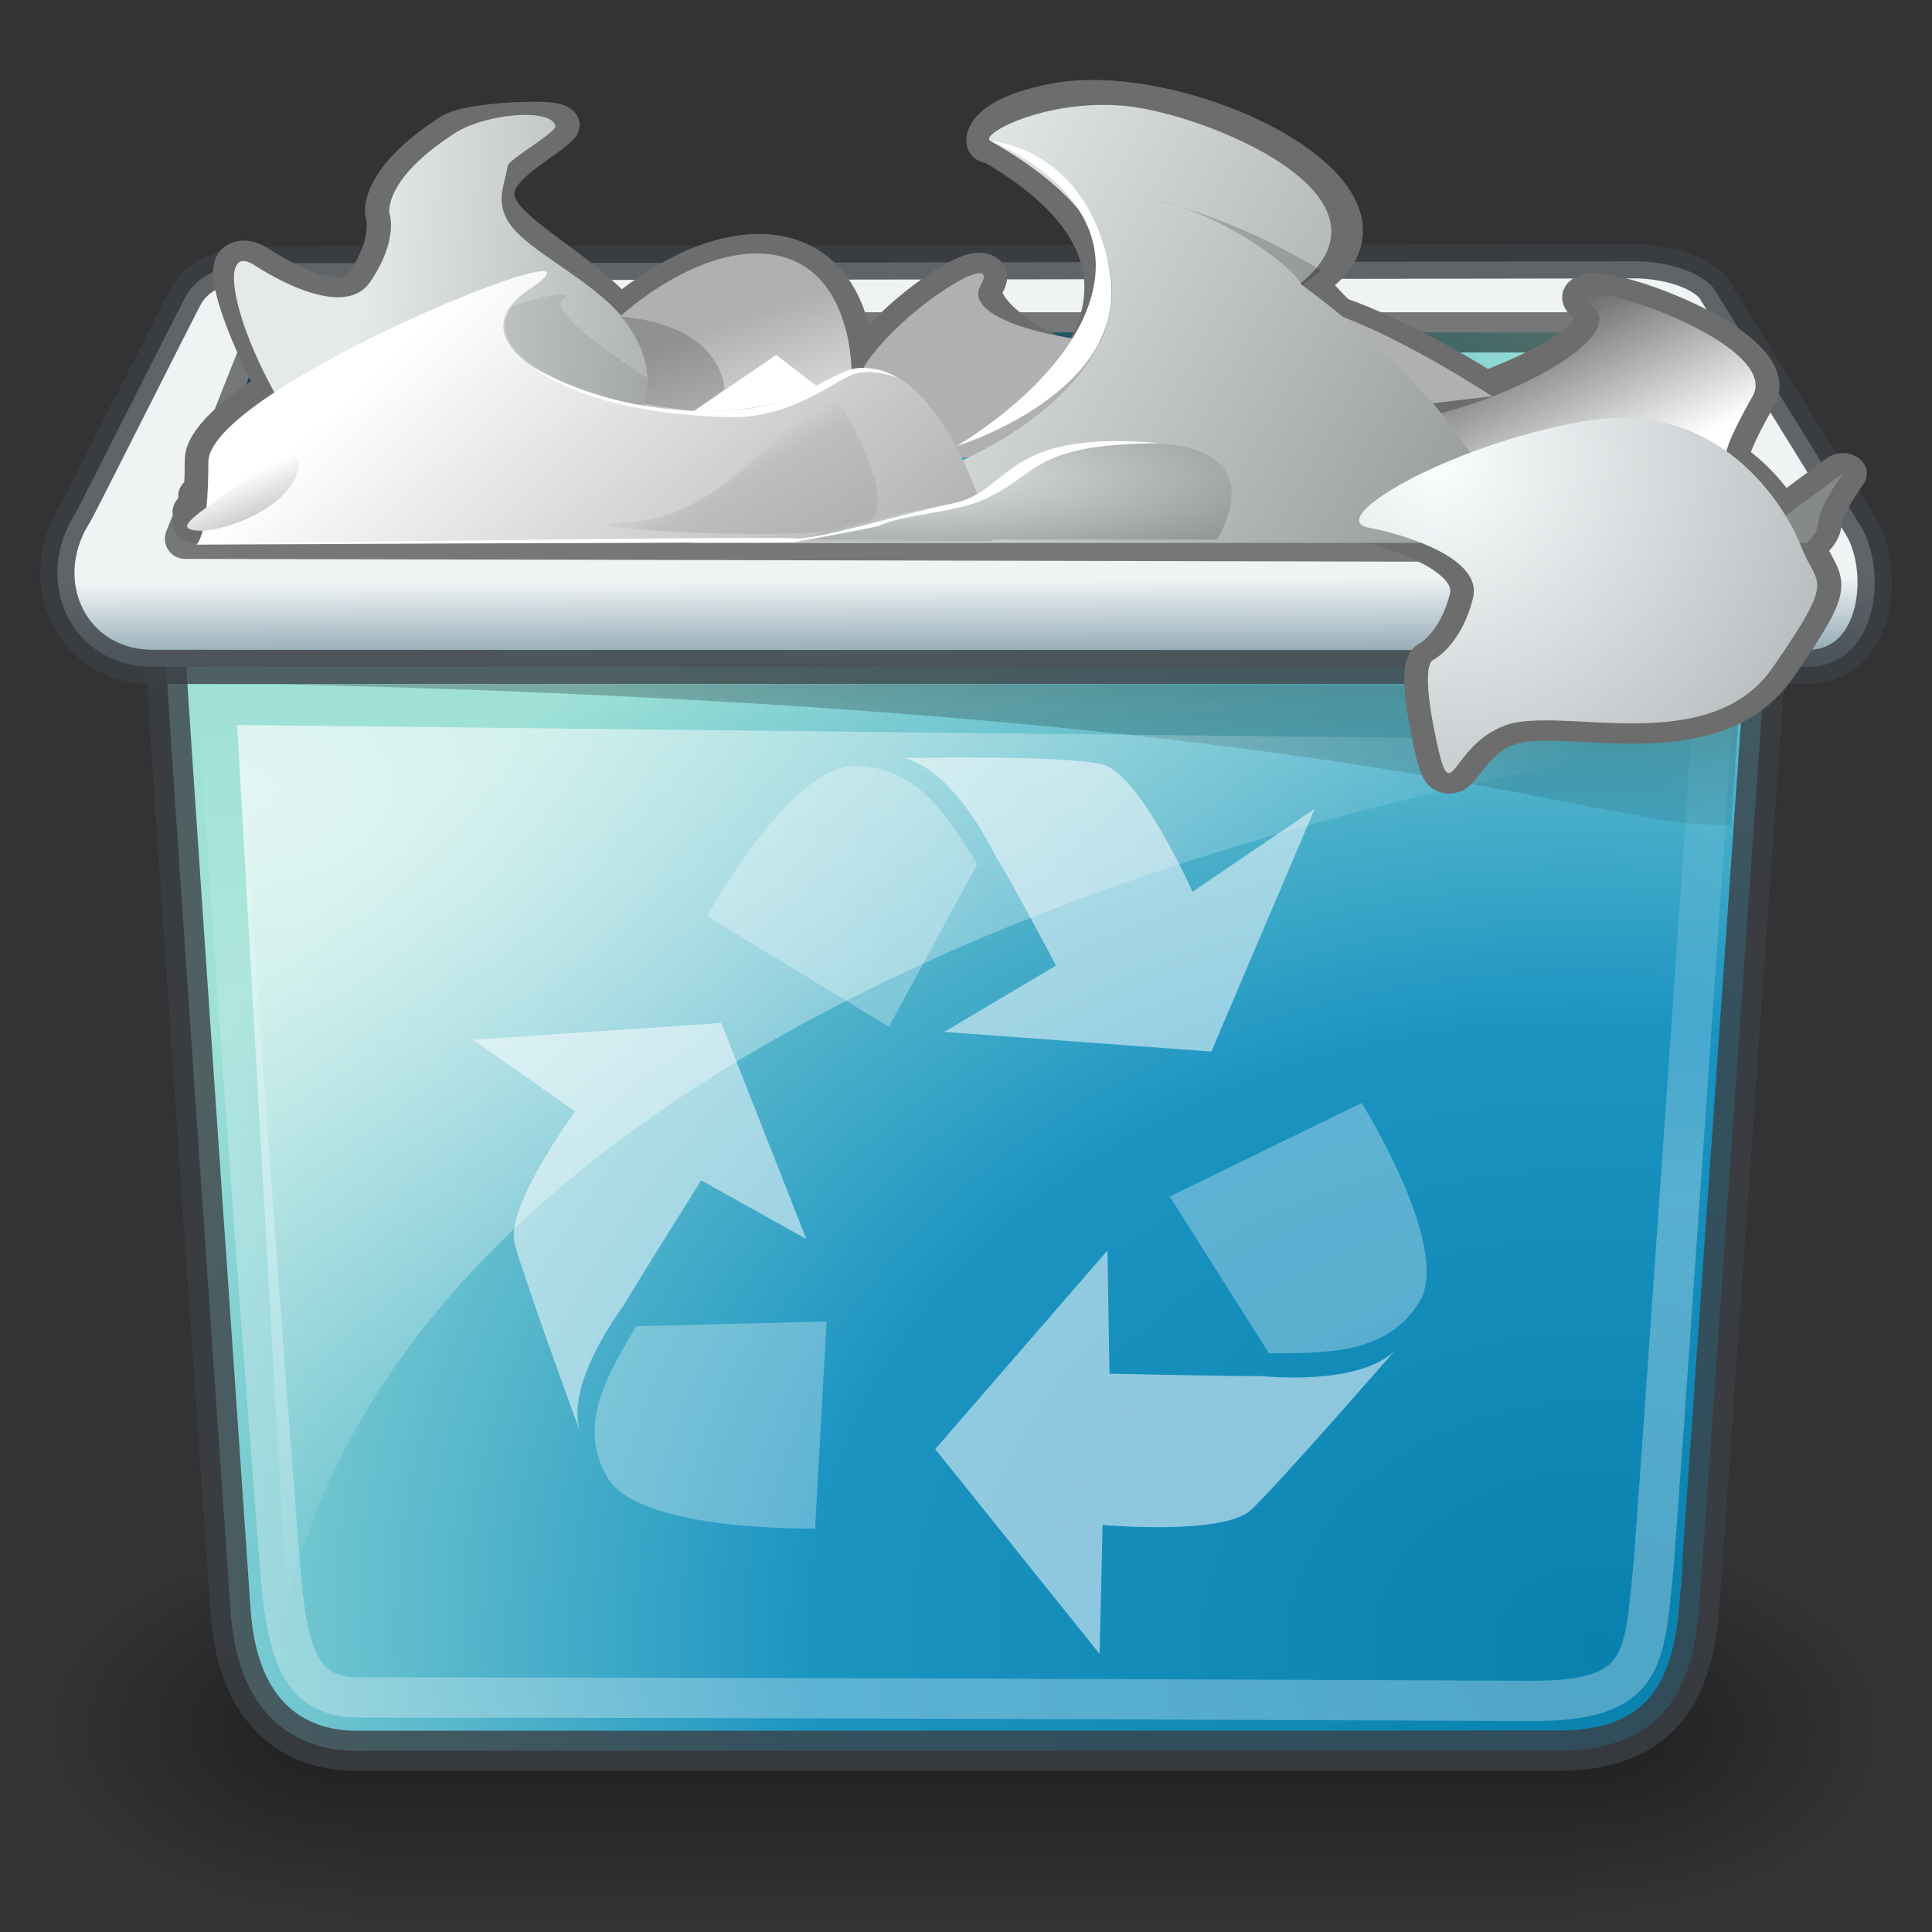 <?xml version="1.0" encoding="UTF-8" standalone="no"?>
<!-- Created with Inkscape (http://www.inkscape.org/) -->
<svg
   xmlns:i="&amp;ns_ai;"
   xmlns:dc="http://purl.org/dc/elements/1.1/"
   xmlns:cc="http://creativecommons.org/ns#"
   xmlns:rdf="http://www.w3.org/1999/02/22-rdf-syntax-ns#"
   xmlns:svg="http://www.w3.org/2000/svg"
   xmlns="http://www.w3.org/2000/svg"
   xmlns:xlink="http://www.w3.org/1999/xlink"
   xmlns:sodipodi="http://sodipodi.sourceforge.net/DTD/sodipodi-0.dtd"
   xmlns:inkscape="http://www.inkscape.org/namespaces/inkscape"
   width="48px"
   height="48px"
   id="svg57"
   sodipodi:version="0.32"
   inkscape:version="0.46"
   sodipodi:docbase="/home/marco/Scrivania/UltimateGnome/scalable/status"
   sodipodi:docname="user-trash-full.svg"
   inkscape:output_extension="org.inkscape.output.svg.inkscape">
  <rect width="100%" height="100%" fill="#333333" stroke="none"/>
  <defs
     id="defs3">
    <linearGradient
       id="linearGradient3559">
      <stop
         style="stop-color:#ffffff;stop-opacity:1;"
         offset="0"
         id="stop3561" />
      <stop
         style="stop-color:#ffffff;stop-opacity:0"
         offset="1"
         id="stop3563" />
    </linearGradient>
    <linearGradient
       inkscape:collect="always"
       id="linearGradient5060">
      <stop
         style="stop-color:black;stop-opacity:1;"
         offset="0"
         id="stop5062" />
      <stop
         style="stop-color:black;stop-opacity:0;"
         offset="1"
         id="stop5064" />
    </linearGradient>
    <linearGradient
       id="linearGradient5048">
      <stop
         style="stop-color:#0981af;stop-opacity:1;"
         offset="0"
         id="stop5050" />
      <stop
         id="stop3215"
         offset="0.5"
         style="stop-color:#1b94c2;stop-opacity:1;" />
      <stop
         style="stop-color:#9fe1d7;stop-opacity:1;"
         offset="1"
         id="stop5052" />
    </linearGradient>
    <linearGradient
       id="linearGradient381">
      <stop
         id="stop382"
         offset="0"
         style="stop-color:#ffffff;stop-opacity:1;" />
      <stop
         id="stop383"
         offset="1"
         style="stop-color:#ffffff;stop-opacity:0;" />
    </linearGradient>
    <linearGradient
       id="linearGradient149"
       inkscape:collect="always">
      <stop
         id="stop150"
         offset="0"
         style="stop-color:#000000;stop-opacity:1;" />
      <stop
         id="stop151"
         offset="1"
         style="stop-color:#000000;stop-opacity:0;" />
    </linearGradient>
    <linearGradient
       id="linearGradient1869">
      <stop
         style="stop-color:#eff3f4;stop-opacity:1;"
         offset="0"
         id="stop1870" />
      <stop
         style="stop-color:#809caa;stop-opacity:1;"
         offset="1"
         id="stop1871" />
    </linearGradient>
    <linearGradient
       inkscape:collect="always"
       xlink:href="#linearGradient1869"
       id="linearGradient1872"
       gradientTransform="matrix(1.501,0,0,0.353,30.707,-22.416)"
       x1="-4.638"
       y1="104.388"
       x2="-4.524"
       y2="110.614"
       gradientUnits="userSpaceOnUse" />
    <linearGradient
       inkscape:collect="always"
       xlink:href="#linearGradient381"
       id="linearGradient2241"
       gradientUnits="userSpaceOnUse"
       gradientTransform="matrix(1.212,0,0,0.832,0.22,-2.498)"
       x1="19.977"
       y1="38.963"
       x2="19.858"
       y2="23.601" />
    <linearGradient
       inkscape:collect="always"
       xlink:href="#linearGradient149"
       id="linearGradient2251"
       gradientUnits="userSpaceOnUse"
       gradientTransform="matrix(3.52,0,0,0.348,-3.246,-2.145)"
       x1="7.374"
       y1="27.377"
       x2="7.529"
       y2="69.461" />
    <radialGradient
       inkscape:collect="always"
       xlink:href="#linearGradient5048"
       id="radialGradient3209"
       cx="38.313"
       cy="46.41"
       fx="38.313"
       fy="46.41"
       r="20.5"
       gradientTransform="matrix(4.6737895e-2,-1.515,1.912,5.9000796e-2,-50.812,96.235)"
       gradientUnits="userSpaceOnUse" />
    <radialGradient
       inkscape:collect="always"
       xlink:href="#linearGradient5048"
       id="radialGradient3225"
       cx="6.344"
       cy="16.155"
       fx="6.344"
       fy="16.155"
       r="19.857"
       gradientTransform="matrix(1.806,2.7405599e-2,-1.0683621e-2,0.704,-5.449,1.618)"
       gradientUnits="userSpaceOnUse" />
    <linearGradient
       id="linearGradient3433">
      <stop
         id="stop3435"
         offset="0"
         style="stop-color:black;stop-opacity:0;" />
      <stop
         style="stop-color:black;stop-opacity:1;"
         offset="0.5"
         id="stop5056" />
      <stop
         id="stop3438"
         offset="1"
         style="stop-color:black;stop-opacity:0;" />
    </linearGradient>
    <linearGradient
       inkscape:collect="always"
       xlink:href="#linearGradient3433"
       id="linearGradient3543"
       gradientUnits="userSpaceOnUse"
       gradientTransform="matrix(6.2767305e-2,0,0,3.8729305e-2,7.314,38.472)"
       x1="302.857"
       y1="366.648"
       x2="302.857"
       y2="609.505" />
    <radialGradient
       inkscape:collect="always"
       xlink:href="#linearGradient5060"
       id="radialGradient3545"
       gradientUnits="userSpaceOnUse"
       gradientTransform="matrix(6.2767305e-2,0,0,3.8729305e-2,7.326,38.472)"
       cx="605.714"
       cy="486.648"
       fx="605.714"
       fy="486.648"
       r="117.143" />
    <radialGradient
       inkscape:collect="always"
       xlink:href="#linearGradient5060"
       id="radialGradient3547"
       gradientUnits="userSpaceOnUse"
       gradientTransform="matrix(-6.2767305e-2,0,0,3.8729305e-2,52.674,38.472)"
       cx="605.714"
       cy="486.648"
       fx="605.714"
       fy="486.648"
       r="117.143" />
    <radialGradient
       inkscape:collect="always"
       xlink:href="#linearGradient3559"
       id="radialGradient3557"
       cx="7.495"
       cy="15.499"
       fx="7.495"
       fy="15.499"
       r="17.603"
       gradientTransform="matrix(4.067171e-2,1.18,-1.921,6.6246195e-2,35.246,9.771)"
       gradientUnits="userSpaceOnUse" />
    <linearGradient
       y2="137.972"
       x2="136.986"
       y1="67.365"
       x1="81.308"
       gradientTransform="scale(1.244,0.804)"
       gradientUnits="userSpaceOnUse"
       id="linearGradient1859"
       xlink:href="#linearGradient177"
       inkscape:collect="always" />
    <linearGradient
       style="fill-rule:nonzero;"
       y2="72.609"
       x2="192.386"
       y1="72.609"
       x1="78.246"
       gradientUnits="userSpaceOnUse"
       id="linearGradient641">
      <stop
         id="stop642"
         style="stop-color:#f9feff;stop-opacity:1;"
         offset="0" />
      <stop
         id="stop643"
         style="stop-color:#afb4b6;stop-opacity:1;"
         offset="1" />
    </linearGradient>
    <linearGradient
       id="linearGradient513">
      <stop
         id="stop514"
         offset="0"
         style="stop-color:#696969;stop-opacity:1;" />
      <stop
         id="stop515"
         offset="1"
         style="stop-color:#ffffff;stop-opacity:1;" />
    </linearGradient>
    <linearGradient
       id="linearGradient508">
      <stop
         id="stop509"
         offset="0"
         style="stop-color:#b0b0b0;stop-opacity:1;" />
      <stop
         id="stop510"
         offset="1"
         style="stop-color:#b0b0b0;stop-opacity:1;" />
    </linearGradient>
    <linearGradient
       style="fill-rule:nonzero;"
       y2="72.609"
       x2="192.386"
       y1="72.609"
       x1="78.246"
       gradientUnits="userSpaceOnUse"
       id="linearGradient477">
      <stop
         id="stop478"
         style="stop-color:#e4e9ea;stop-opacity:1;"
         offset="0" />
      <stop
         id="stop479"
         style="stop-color:#85898A;fill-rule:nonzero;"
         offset="1" />
    </linearGradient>
    <linearGradient
       id="linearGradient454">
      <stop
         id="stop455"
         offset="0"
         style="stop-color:#ffffff;stop-opacity:1;" />
      <stop
         id="stop457"
         offset="0.5"
         style="stop-color:#bebebe;stop-opacity:1;" />
      <stop
         id="stop456"
         offset="1"
         style="stop-color:#b0b0b0;stop-opacity:1;" />
    </linearGradient>
    <linearGradient
       id="linearGradient177">
      <stop
         id="stop178"
         offset="0"
         style="stop-color:#ffffff;stop-opacity:1;" />
      <stop
         id="stop179"
         offset="1"
         style="stop-color:#b0b0b0;stop-opacity:1;" />
    </linearGradient>
    <linearGradient
       inkscape:collect="always"
       xlink:href="#linearGradient508"
       id="linearGradient5460"
       gradientUnits="userSpaceOnUse"
       gradientTransform="matrix(1.027,-0.135,0.528,0.536,9.143,-18.101)"
       x1="9.963"
       y1="8.725"
       x2="20.136"
       y2="14.745" />
    <linearGradient
       inkscape:collect="always"
       xlink:href="#linearGradient177"
       id="linearGradient5462"
       gradientUnits="userSpaceOnUse"
       gradientTransform="matrix(1.4,0,0,0.904,-1.839,-22.736)"
       x1="16.552"
       y1="14.036"
       x2="13.763"
       y2="9.362" />
    <linearGradient
       inkscape:collect="always"
       xlink:href="#linearGradient477"
       id="linearGradient5464"
       gradientUnits="userSpaceOnUse"
       gradientTransform="matrix(0.826,0.763,0.763,-0.826,-29.938,-32.46)"
       x1="36.155"
       y1="13.132"
       x2="45.131"
       y2="20.664" />
    <linearGradient
       inkscape:collect="always"
       xlink:href="#linearGradient513"
       id="linearGradient5466"
       gradientUnits="userSpaceOnUse"
       gradientTransform="matrix(-1.449,0.287,-0.469,0.966,-1.679,-22.511)"
       x1="-32.4"
       y1="18.817"
       x2="-36.301"
       y2="24.077" />
    <linearGradient
       inkscape:collect="always"
       xlink:href="#linearGradient477"
       id="linearGradient5468"
       gradientUnits="userSpaceOnUse"
       gradientTransform="matrix(1.125,0,0,1.125,-2.972,-22.212)"
       x1="24.163"
       y1="2.349"
       x2="40.437"
       y2="10.115" />
    <linearGradient
       inkscape:collect="always"
       xlink:href="#linearGradient177"
       id="linearGradient5470"
       gradientUnits="userSpaceOnUse"
       gradientTransform="matrix(1.4,0,0,0.904,-2.972,-22.167)"
       x1="9.963"
       y1="8.725"
       x2="20.136"
       y2="14.745" />
    <linearGradient
       inkscape:collect="always"
       xlink:href="#linearGradient177"
       id="linearGradient5472"
       gradientUnits="userSpaceOnUse"
       gradientTransform="scale(1.244,0.804)"
       x1="81.308"
       y1="67.365"
       x2="136.986"
       y2="137.972" />
    <linearGradient
       inkscape:collect="always"
       xlink:href="#linearGradient177"
       id="linearGradient5474"
       gradientUnits="userSpaceOnUse"
       gradientTransform="scale(1.244,0.804)"
       x1="128.352"
       y1="116.664"
       x2="132.988"
       y2="122.611" />
    <linearGradient
       inkscape:collect="always"
       xlink:href="#linearGradient454"
       id="linearGradient5476"
       gradientUnits="userSpaceOnUse"
       gradientTransform="matrix(1.4,0,0,0.904,-2.972,-22.212)"
       x1="14.249"
       y1="11.165"
       x2="18.087"
       y2="14.749" />
    <radialGradient
       inkscape:collect="always"
       xlink:href="#linearGradient477"
       id="radialGradient5478"
       gradientUnits="userSpaceOnUse"
       gradientTransform="matrix(2.202,0,0,0.575,-12.815,-22.312)"
       cx="16.281"
       cy="20.453"
       fx="16.281"
       fy="20.453"
       r="5.643" />
    <radialGradient
       inkscape:collect="always"
       xlink:href="#linearGradient641"
       id="radialGradient5480"
       gradientUnits="userSpaceOnUse"
       gradientTransform="matrix(0.879,0,0,1.026,2.264,-20.114)"
       cx="39.148"
       cy="8.93"
       fx="39.148"
       fy="8.93"
       r="13.266" />
  </defs>
  <sodipodi:namedview
     showborder="true"
     id="base"
     pagecolor="#ffffff"
     bordercolor="#666666"
     borderopacity="1.0"
     inkscape:pageopacity="0.0"
     inkscape:pageshadow="2"
     inkscape:zoom="5.6568543"
     inkscape:cx="32.625555"
     inkscape:cy="39.819337"
     inkscape:current-layer="layer1"
     showgrid="true"
     inkscape:grid-bbox="true"
     inkscape:document-units="px"
     inkscape:window-width="919"
     inkscape:window-height="924"
     inkscape:window-x="254"
     inkscape:window-y="49"
     inkscape:showpageshadow="false"
     inkscape:object-nodes="true"
     inkscape:object-points="true"
     inkscape:object-bbox="true"
     inkscape:guide-bbox="false"
     inkscape:grid-points="true"
     fill="#2e3436">
    <inkscape:grid
       id="GridFromPre046Settings"
       type="xygrid"
       originx="0px"
       originy="0px"
       spacingx="1px"
       spacingy="1px"
       color="#0000ff"
       empcolor="#0000ff"
       opacity="0.2"
       empopacity="0.4"
       empspacing="4" />
  </sodipodi:namedview>
  <g
     inkscape:groupmode="layer"
     id="layer2"
     inkscape:label="shadow"
     style="display:inline">
    <g
       id="g3527"
       transform="translate(-6,-14.375)">
      <rect
         style="opacity:0.402;color:#000000;fill:url(#linearGradient3543);fill-opacity:1;fill-rule:nonzero;stroke:none;stroke-width:1;stroke-linecap:round;stroke-linejoin:miter;marker:none;marker-start:none;marker-mid:none;marker-end:none;stroke-miterlimit:4;stroke-dasharray:none;stroke-dashoffset:0;stroke-opacity:1;visibility:visible;display:inline;overflow:visible"
         id="rect6709"
         width="30.308"
         height="9.406"
         x="14.846"
         y="52.672" />
      <path
         style="opacity:0.402;color:#000000;fill:url(#radialGradient3545);fill-opacity:1;fill-rule:nonzero;stroke:none;stroke-width:1;stroke-linecap:round;stroke-linejoin:miter;marker:none;marker-start:none;marker-mid:none;marker-end:none;stroke-miterlimit:4;stroke-dasharray:none;stroke-dashoffset:0;stroke-opacity:1;visibility:visible;display:inline;overflow:visible"
         d="M 45.154,52.672 C 45.154,52.672 45.154,62.078 45.154,62.078 C 48.386,62.095 52.968,59.97 52.968,57.374 C 52.968,54.778 49.361,52.672 45.154,52.672 z "
         id="path6711"
         sodipodi:nodetypes="cccc" />
      <path
         sodipodi:nodetypes="cccc"
         id="path6713"
         d="M 14.846,52.672 C 14.846,52.672 14.846,62.078 14.846,62.078 C 11.614,62.095 7.032,59.97 7.032,57.374 C 7.032,54.778 10.639,52.672 14.846,52.672 z "
         style="opacity:0.402;color:#000000;fill:url(#radialGradient3547);fill-opacity:1;fill-rule:nonzero;stroke:none;stroke-width:1;stroke-linecap:round;stroke-linejoin:miter;marker:none;marker-start:none;marker-mid:none;marker-end:none;stroke-miterlimit:4;stroke-dasharray:none;stroke-dashoffset:0;stroke-opacity:1;visibility:visible;display:inline;overflow:visible" />
    </g>
  </g>
  <g
     id="layer1"
     inkscape:label="Layer 1"
     inkscape:groupmode="layer">
    <path
       style="fill:url(#radialGradient3209);fill-opacity:1;fill-rule:evenodd;stroke:#3b4045;stroke-width:1;stroke-linecap:butt;stroke-linejoin:miter;stroke-miterlimit:4;stroke-dasharray:none;stroke-opacity:0.798"
       d="M 4.001,14.5 C 3.957,14.465 5.728,40.006 5.728,40.013 C 5.894,42.564 7.289,43.496 8.85,43.5 C 8.906,43.5 38.134,43.497 38.757,43.494 C 41.385,43.483 42.029,41.859 42.202,40.086 C 42.216,40.051 43.986,14.535 44,14.5 C 30.667,14.5 17.334,14.5 4.001,14.5 z "
       id="path1751"
       sodipodi:nodetypes="ccccccc"
       inkscape:r_cx="true"
       inkscape:r_cy="true" />
    <path
       style="opacity:0.722;color:#000000;fill:url(#linearGradient2251);fill-opacity:1;fill-rule:nonzero;stroke:none;stroke-width:0;stroke-linecap:butt;stroke-linejoin:miter;marker:none;marker-start:none;marker-mid:none;marker-end:none;stroke-miterlimit:4;stroke-dashoffset:0;stroke-opacity:1;visibility:visible;display:block"
       d="M 43.25,17.023 L 7,17 C 34.311,17.637 39.677,20.648 43.006,20.494 L 43.25,17.023 z "
       id="path1893"
       sodipodi:nodetypes="cccc"
       inkscape:r_cx="true"
       inkscape:r_cy="true" />
    <path
       style="fill:none;fill-opacity:1;fill-rule:evenodd;stroke:url(#linearGradient2241);stroke-width:1;stroke-linecap:butt;stroke-linejoin:miter;stroke-miterlimit:4;stroke-dasharray:none;stroke-opacity:0.286"
       d="M 5.415,17.122 C 5.363,17.121 6.251,29.939 6.957,38.928 C 7.139,41.235 7.509,42.174 8.942,42.174 C 20.759,42.174 37.553,42.261 38.125,42.258 C 40.891,42.248 40.84,41.221 41.069,39.038 C 41.152,38.244 42.601,17.211 42.587,17.211 C 32.686,17.211 17.648,17.154 5.415,17.122 z "
       id="path375"
       sodipodi:nodetypes="cssssss"
       inkscape:r_cx="true"
       inkscape:r_cy="true" />
    <path
       style="fill:url(#linearGradient1872);fill-opacity:1;fill-rule:evenodd;stroke:#3b4045;stroke-width:0.85;stroke-linecap:butt;stroke-linejoin:miter;stroke-miterlimit:4;stroke-dasharray:none;stroke-opacity:0.798"
       d="M 7.107,6.54 C 6.037,6.542 5.141,6.56 4.653,7.292 C 4.568,7.419 1.983,12.58 1.859,12.776 C 0.795,14.461 1.776,16.584 3.831,16.57 C 4.222,16.567 44.325,16.583 44.947,16.57 C 46.696,16.533 46.92,14.075 46.167,12.97 C 46.124,12.907 42.629,7.221 42.54,7.121 C 42.128,6.671 41.204,6.474 40.519,6.492 C 40.383,6.496 7.241,6.54 7.107,6.54 z "
       id="path1841"
       sodipodi:nodetypes="cssssscss"
       inkscape:r_cx="true"
       inkscape:r_cy="true" />
    <path
       inkscape:r_cy="true"
       inkscape:r_cx="true"
       style="fill:#ffffff;fill-opacity:0.519;fill-rule:evenodd;stroke:none;stroke-width:1px;stroke-linecap:butt;stroke-linejoin:miter;stroke-opacity:1"
       d="M 23.459,25.637 L 30.096,26.126 L 32.662,20.097 L 29.626,22.156 C 29.626,22.156 28.324,19.226 27.388,18.99 C 26.452,18.755 22.459,18.833 22.459,18.833 C 23.729,19.136 24.716,21.242 24.732,21.266 C 25.128,21.89 26.237,23.989 26.237,23.989 L 23.459,25.637 z "
       id="path41"
       sodipodi:nodetypes="ccccccscc" />
    <path
       inkscape:r_cy="true"
       inkscape:r_cx="true"
       style="opacity:0.573;color:#000000;fill:#ffffff;fill-opacity:0.519;fill-rule:evenodd;stroke:none;stroke-width:1px;stroke-linecap:butt;stroke-linejoin:miter;marker:none;marker-start:none;marker-mid:none;marker-end:none;stroke-miterlimit:4;stroke-dashoffset:0;stroke-opacity:1;visibility:visible;display:inline;overflow:visible"
       d="M 24.28,21.467 L 22.084,25.511 L 17.567,22.762 C 17.567,22.762 19.615,19.032 21.229,19.032 C 22.857,19.032 23.584,20.386 24.28,21.467 z "
       id="path130"
       sodipodi:nodetypes="ccczc" />
    <path
       inkscape:r_cy="true"
       inkscape:r_cx="true"
       style="fill:#ffffff;fill-opacity:0.519;fill-rule:evenodd;stroke:none;stroke-width:1px;stroke-linecap:butt;stroke-linejoin:miter;stroke-opacity:1"
       d="M 27.514,31.068 L 23.235,36.003 L 27.319,41.091 L 27.394,37.886 C 27.394,37.886 30.402,38.16 31.092,37.506 C 31.782,36.853 34.654,33.557 34.654,33.557 C 33.732,34.453 31.353,34.188 31.324,34.188 C 30.566,34.196 27.565,34.128 27.565,34.128 L 27.514,31.068 z "
       id="path139"
       sodipodi:nodetypes="ccccccscc" />
    <path
       inkscape:r_cy="true"
       inkscape:r_cx="true"
       style="opacity:0.573;color:#000000;fill:#ffffff;fill-opacity:0.519;fill-rule:evenodd;stroke:none;stroke-width:1px;stroke-linecap:butt;stroke-linejoin:miter;marker:none;marker-start:none;marker-mid:none;marker-end:none;stroke-miterlimit:4;stroke-dashoffset:0;stroke-opacity:1;visibility:visible;display:inline;overflow:visible"
       d="M 31.53,33.625 L 29.063,29.728 L 33.828,27.402 C 33.828,27.402 36.091,31.014 35.262,32.35 C 34.426,33.697 32.848,33.604 31.53,33.625 z "
       id="path140"
       sodipodi:nodetypes="ccczc" />
    <path
       inkscape:r_cy="true"
       inkscape:r_cx="true"
       style="fill:#ffffff;fill-opacity:0.519;fill-rule:evenodd;stroke:none;stroke-width:1px;stroke-linecap:butt;stroke-linejoin:miter;stroke-opacity:1"
       d="M 20.032,30.782 L 17.919,25.414 L 11.76,25.834 L 14.289,27.611 C 14.289,27.611 12.542,29.99 12.785,30.893 C 13.028,31.797 14.398,35.539 14.398,35.539 C 14.053,34.321 15.478,32.464 15.492,32.439 C 15.863,31.802 17.421,29.326 17.421,29.326 L 20.032,30.782 z "
       id="path142"
       sodipodi:nodetypes="ccccccscc" />
    <path
       inkscape:r_cy="true"
       inkscape:r_cx="true"
       style="opacity:0.573;color:#000000;fill:#ffffff;fill-opacity:0.519;fill-rule:evenodd;stroke:none;stroke-width:1px;stroke-linecap:butt;stroke-linejoin:miter;marker:none;marker-start:none;marker-mid:none;marker-end:none;stroke-miterlimit:4;stroke-dashoffset:0;stroke-opacity:1;visibility:visible;display:inline;overflow:visible"
       d="M 15.806,32.95 L 20.537,32.831 L 20.25,37.975 C 20.25,37.975 15.877,38.067 15.09,36.707 C 14.297,35.336 15.168,34.063 15.806,32.95 z "
       id="path143"
       sodipodi:nodetypes="ccczc" />
    <path
       style="fill:url(#radialGradient3225);fill-opacity:1;fill-rule:evenodd;stroke:#000000;stroke-width:1px;stroke-linecap:butt;stroke-linejoin:round;stroke-opacity:0.508"
       d="M 4.596,13.385 L 6.629,8.258 L 40.305,8.258 L 43.31,13.473 L 4.596,13.385 z "
       id="path3217"
       sodipodi:nodetypes="ccccc" />
    <path
       style="fill:none;fill-rule:evenodd;stroke:#000000;stroke-width:1px;stroke-linecap:round;stroke-linejoin:round;stroke-opacity:0.333"
       d="M 7.164,8.759 L 7.685,12.899 L 7.164,8.759 z "
       id="path3227"
       sodipodi:nodetypes="ccc" />
    <path
       style="fill:none;fill-rule:evenodd;stroke:#000000;stroke-width:1px;stroke-linecap:round;stroke-linejoin:round;stroke-opacity:0.333"
       d="M 40.199,8.768 L 40.052,12.961 L 40.199,8.768 z "
       id="path3229"
       sodipodi:nodetypes="ccc" />
    <path
       style="fill:url(#radialGradient3557);fill-rule:evenodd;stroke:#000000;stroke-width:1px;stroke-linecap:butt;stroke-linejoin:miter;stroke-opacity:0;fill-opacity:1.0;opacity:0.702"
       d="M 7.128,39.922 L 5.893,18.012 L 42.145,18.41 C 24.075,21.338 9.656,28.752 7.128,39.922 z "
       id="path3549"
       sodipodi:nodetypes="cccc" />
    <g
       i:knockout="Off"
       style="font-size:12px;color:#000000;fill:url(#linearGradient1859);fill-opacity:1;fill-rule:evenodd;stroke:none;stroke-width:2.133;stroke-linecap:butt;stroke-linejoin:miter;marker:none;marker-start:none;marker-mid:none;marker-end:none;stroke-miterlimit:4;stroke-dashoffset:0;stroke-opacity:1;visibility:visible;display:inline;overflow:visible"
       id="g1823"
       transform="matrix(0.273,0,0,0.273,7.174,-13.307)" />
    <g
       id="g5439"
       transform="matrix(1,0,0,0.86,-0.998,20.876)">
      <path
         sodipodi:nodetypes="ccccccccccccccccccccccccccccccccccccsccccccccccccccccc"
         id="path1797"
         d="M 14.798,-20.639 C 14.96,-20.832 12.729,-20.752 12.285,-20.418 C 10.509,-19.081 10.661,-18.126 10.661,-18.126 C 10.661,-18.126 10.911,-17.334 10.186,-16.109 C 9.461,-14.884 7.279,-16.643 7.279,-16.643 C 6.486,-17.177 6.987,-15.222 7.961,-13.082 C 6.93,-12.311 6.181,-11.546 6.181,-10.976 C 6.181,-9.626 6.089,-9.753 6.003,-9.492 C 5.459,-9.421 6.937,-9.868 6.019,-9.951 C 8.017,-10.055 7.158,-11.232 7.649,-10.976 C 7.7,-10.944 6.387,-9.598 6.448,-9.596 C 6.427,-9.561 5.884,-9.166 5.884,-9.166 L 18.197,-9.225 C 18.196,-9.215 18.199,-9.206 18.197,-9.196 L 29.798,-9.196 C 29.773,-9.16 29.397,-9.403 29.397,-9.403 L 31.073,-9.196 L 35.109,-9.196 C 35.124,-9.192 35.092,-9.169 35.109,-9.166 C 35.109,-9.166 37.899,-8.392 37.601,-7 C 37.303,-5.608 36.592,-5.19 36.592,-5.19 C 36.592,-5.19 36.284,-5.136 36.682,-2.949 C 37.079,-0.761 37.01,-2.725 38.402,-3.321 C 39.794,-3.918 43.457,-2.328 45.048,-5.012 C 46.639,-7.697 46.158,-7.291 45.76,-8.484 C 45.749,-8.515 45.683,-8.569 45.671,-8.602 L 45.879,-8.602 C 46.445,-9.281 45.796,-8.947 46.785,-10.593 C 44.349,-8.531 45.744,-9.651 45.285,-9.166 C 44.97,-9.795 44.482,-10.533 43.742,-11.065 L 43.891,-11.095 C 43.891,-11.095 43.747,-11.177 44.543,-12.815 C 45.34,-14.454 39.343,-16.666 40.568,-15.426 C 41.234,-14.752 39.634,-13.681 37.897,-12.934 C 37.69,-13.092 35.79,-14.475 34.159,-15.13 C 33.823,-15.461 33.705,-15.731 33.299,-16.079 C 36.677,-18.451 30.376,-22.012 27.205,-21.272 C 25.138,-20.79 25.692,-19.911 25.611,-20.197 C 28.928,-18.02 29.014,-15.688 27.865,-13.717 C 26.585,-14.013 25.039,-15.388 25.347,-16.02 C 25.944,-17.242 23.074,-15.092 22.38,-13.468 C 22.255,-13.46 22.157,-13.572 22.024,-13.527 C 22.015,-13.996 22.089,-14.443 21.965,-14.922 C 21.212,-17.839 18.604,-17.291 16.387,-15.041 C 15.409,-16.424 13.681,-17.359 13.272,-18.275 C 12.808,-19.312 14.314,-20.059 14.798,-20.639 z M 19.68,-13.32 C 19.863,-13.32 19.633,-12.88 19.532,-12.578 C 19.482,-12.57 19.435,-12.555 19.384,-12.548 C 19.356,-12.985 19.396,-13.32 19.68,-13.32 z M 37.423,-12.726 C 37.147,-12.623 36.92,-12.445 36.651,-12.37 C 36.604,-12.441 36.493,-12.536 36.444,-12.608 L 37.423,-12.726 z "
         style="color:#000000;fill:none;fill-opacity:1;fill-rule:evenodd;stroke:#6d6d6d;stroke-width:1.187;stroke-linecap:round;stroke-linejoin:round;marker:none;marker-start:none;marker-mid:none;marker-end:none;stroke-miterlimit:4;stroke-dashoffset:0;stroke-opacity:1;visibility:visible;display:inline;overflow:visible" />
      <path
         id="path1799"
         d="M 23.604,-10.865 L 38.067,-12.826 C 38.067,-12.826 33.02,-16.695 32.256,-15.129 C 31.491,-13.564 24.595,-14.459 25.36,-16.025 C 26.124,-17.59 21.149,-13.608 22.428,-12.309 C 23.707,-11.011 23.604,-10.865 23.604,-10.865 z "
         style="color:#000000;fill:url(#linearGradient5460);fill-opacity:1;fill-rule:evenodd;stroke:none;stroke-width:2.211;stroke-linecap:butt;stroke-linejoin:miter;marker:none;marker-start:none;marker-mid:none;marker-end:none;stroke-miterlimit:4;stroke-dashoffset:0;stroke-opacity:1;visibility:visible;display:inline;overflow:visible" />
      <path
         id="path1801"
         d="M 16.007,-14.714 C 18.294,-17.299 21.177,-17.995 21.972,-14.913 C 22.768,-11.831 20.779,-8.251 20.183,-9.643 C 19.586,-11.035 18.89,-13.322 19.685,-13.322 C 20.481,-13.322 17.995,-9.743 17.995,-9.743 L 16.007,-14.714 z "
         style="color:#000000;fill:url(#linearGradient5462);fill-opacity:1;fill-rule:evenodd;stroke:none;stroke-width:2.211;stroke-linecap:butt;stroke-linejoin:miter;marker:none;marker-start:none;marker-mid:none;marker-end:none;stroke-miterlimit:4;stroke-dashoffset:0;stroke-opacity:1;visibility:visible;display:inline;overflow:visible" />
      <path
         id="path1803"
         d="M 7.285,-16.641 C 7.285,-16.641 9.465,-14.898 10.19,-16.123 C 10.915,-17.348 10.673,-18.113 10.673,-18.113 C 10.673,-18.113 10.509,-19.081 12.285,-20.418 C 13.059,-21.001 14.688,-21.161 14.798,-20.639 C 14.837,-20.457 13.636,-19.674 13.611,-19.481 C 13.542,-18.961 13.328,-18.528 13.582,-17.96 C 14.2,-16.577 17.67,-15.577 17.018,-12.526 C 16.366,-9.474 16.27,-10.104 15.169,-9.497 C 14.067,-8.89 11.077,-7.997 9.065,-10.801 C 7.054,-13.606 6.2,-17.371 7.285,-16.641 z "
         style="color:#000000;fill:url(#linearGradient5464);fill-opacity:1;fill-rule:nonzero;stroke:none;stroke-width:1;stroke-linecap:butt;stroke-linejoin:miter;marker:none;marker-start:none;marker-mid:none;marker-end:none;stroke-miterlimit:4;stroke-dashoffset:0;stroke-opacity:1;visibility:visible;display:inline;overflow:visible"
         sodipodi:nodetypes="cscsssssssc" />
      <path
         sodipodi:nodetypes="cccccc"
         id="path1805"
         d="M 43.889,-11.085 L 29.454,-8.719 C 29.306,-9.135 33.103,-13.598 34.328,-12.359 C 35.553,-11.12 41.801,-14.173 40.576,-15.412 C 39.351,-16.652 45.338,-14.468 44.542,-12.83 C 43.745,-11.191 43.889,-11.085 43.889,-11.085 z "
         style="color:#000000;fill:url(#linearGradient5466);fill-opacity:1;fill-rule:evenodd;stroke:none;stroke-width:2.211;stroke-linecap:butt;stroke-linejoin:miter;marker:none;marker-start:none;marker-mid:none;marker-end:none;stroke-miterlimit:4;stroke-dashoffset:0;stroke-opacity:1;visibility:visible;display:inline;overflow:visible" />
      <path
         id="path1807"
         d="M 20.284,-14.023 L 21.278,-13.128 L 13.92,-8.952 L 20.284,-14.023 z "
         style="fill:#ffffff;fill-opacity:1;fill-rule:evenodd;stroke:none;stroke-width:1px;stroke-linecap:butt;stroke-linejoin:miter;stroke-opacity:1" />
      <path
         id="path1809"
         d="M 25.611,-20.197 C 35.095,-13.973 19.391,-5.989 16.886,-11.754 C 18.29,-10.72 18.385,-9.649 18.186,-8.591 L 40.508,-8.591 C 39.695,-8.832 38.978,-9.113 37.696,-9.153 C 38.744,-9.497 37.178,-12.763 33.302,-16.078 C 36.01,-18.639 30.88,-21.004 28.954,-21.214 C 26.966,-21.432 25.289,-20.376 25.611,-20.197 z M 46.785,-10.593 C 43.808,-8.072 45.553,-9.474 44.656,-8.591 L 45.886,-8.591 C 46.452,-9.269 45.796,-8.947 46.785,-10.593 z "
         style="font-size:12px;fill:url(#linearGradient5468);fill-opacity:1;fill-rule:nonzero;stroke:none;overflow:visible"
         sodipodi:nodetypes="ccccccsccccc" />
      <path
         id="path1811"
         d="M 5.877,-8.54 L 25.663,-8.639 C 25.663,-8.639 24.171,-15.4 21.387,-13.213 C 18.603,-11.025 11.345,-13.71 14.129,-15.897 C 16.913,-18.085 6.175,-13.113 6.175,-10.926 C 6.175,-8.739 5.877,-8.54 5.877,-8.54 z "
         style="color:#000000;fill:url(#linearGradient5470);fill-opacity:1;fill-rule:evenodd;stroke:none;stroke-width:2.211;stroke-linecap:butt;stroke-linejoin:miter;marker:none;marker-start:none;marker-mid:none;marker-end:none;stroke-miterlimit:4;stroke-dashoffset:0;stroke-opacity:1;visibility:visible;display:inline;overflow:visible" />
      <g
         transform="matrix(0.273,0,0,0.273,-36.618,-36.093)"
         id="g1813"
         style="font-size:12px;color:#000000;fill:url(#linearGradient5472);fill-opacity:1;fill-rule:evenodd;stroke:none;stroke-width:2.133;stroke-linecap:butt;stroke-linejoin:miter;marker:none;marker-start:none;marker-mid:none;marker-end:none;stroke-miterlimit:4;stroke-dashoffset:0;stroke-opacity:1;visibility:visible;display:inline;overflow:visible"
         i:knockout="Off">
        <path
           sodipodi:nodetypes="cccc"
           id="path1815"
           d="M 163.669,88.723 C 164.698,92.21 167.186,91.964 159.41,91.261 C 166.723,90.88 153.18,98.302 154.98,99.239 C 157.137,100.58 168.865,95.534 163.669,88.723 z "
           style="color:#000000;fill:url(#linearGradient5474);marker:none;marker-start:none;marker-mid:none;marker-end:none;stroke-dashoffset:0;visibility:visible;display:inline;overflow:visible"
           i:knockout="Off" />
      </g>
      <path
         id="path1817"
         d="M 21.785,-12.761 C 20.294,-12.165 19.001,-9.281 16.515,-9.182 C 14.03,-9.082 21.785,-8.486 22.58,-9.182 C 23.376,-9.878 21.785,-12.761 21.785,-12.761 z "
         style="color:#000000;fill:url(#linearGradient5476);fill-opacity:1;fill-rule:evenodd;stroke:none;stroke-width:2.211;stroke-linecap:butt;stroke-linejoin:miter;marker:none;marker-start:none;marker-mid:none;marker-end:none;stroke-miterlimit:4;stroke-dashoffset:0;stroke-opacity:1;visibility:visible;display:inline;overflow:visible" />
      <path
         id="path1819"
         d="M 20.89,-8.685 L 31.23,-8.685 C 31.23,-8.685 32.921,-11.667 29.043,-11.469 C 25.166,-11.27 26.458,-10.077 24.47,-9.679 C 22.481,-9.281 20.89,-8.685 20.89,-8.685 z "
         style="color:#000000;fill:url(#radialGradient5478);fill-opacity:1;fill-rule:nonzero;stroke:none;stroke-width:1;stroke-linecap:butt;stroke-linejoin:miter;marker:none;marker-start:none;marker-mid:none;marker-end:none;stroke-miterlimit:4;stroke-dashoffset:0;stroke-opacity:1;visibility:visible;display:inline;overflow:visible" />
      <path
         sodipodi:nodetypes="cccscscc"
         id="path1825"
         d="M 5.903,-8.562 L 20.707,-8.607 C 20.707,-8.607 22.112,-8.896 22.817,-9.078 C 23.543,-9.449 24.66,-9.441 25.442,-9.844 C 26.852,-10.571 26.589,-11.448 29.82,-11.469 C 25.897,-11.888 26.139,-10.083 24.682,-9.735 C 23.5,-9.453 21.23,-8.653 20.73,-8.721 C 20.23,-8.789 5.903,-8.562 5.903,-8.562 z "
         style="fill:#ffffff;fill-opacity:1;fill-rule:evenodd;stroke:none;stroke-width:1px;stroke-linecap:butt;stroke-linejoin:miter;stroke-opacity:1" />
      <path
         sodipodi:nodetypes="cscccss"
         id="path1827"
         d="M 14.203,-13.701 C 14.203,-13.701 16.299,-12.096 19.456,-12.451 C 20.859,-12.608 21.708,-13.565 22.276,-13.633 C 22.845,-13.701 23.3,-13.36 23.3,-13.36 C 23.3,-13.36 22.777,-13.61 22.299,-13.497 C 21.821,-13.383 20.73,-12.175 19.115,-12.223 C 15.431,-12.334 14.203,-13.701 14.203,-13.701 z "
         style="fill:#ffffff;fill-opacity:1;fill-rule:evenodd;stroke:none;stroke-width:1px;stroke-linecap:butt;stroke-linejoin:miter;stroke-opacity:1" />
      <path
         sodipodi:nodetypes="cccsc"
         id="path1829"
         d="M 25.611,-20.197 C 25.611,-20.197 28.531,-18.892 28.195,-16.165 C 27.859,-13.438 24.754,-11.382 24.754,-11.382 C 24.755,-11.379 29.097,-12.927 28.573,-16.417 C 28.028,-20.045 25.611,-20.197 25.611,-20.197 z "
         style="fill:#ffffff;fill-opacity:1;fill-rule:evenodd;stroke:none;stroke-width:1px;stroke-linecap:butt;stroke-linejoin:miter;stroke-opacity:1" />
      <path
         sodipodi:nodetypes="cccc"
         id="path1831"
         d="M 33.356,-16.039 C 32.978,-16.753 31.174,-18.179 29.622,-18.515 C 31.846,-17.927 33.818,-16.459 33.818,-16.459 L 33.356,-16.039 z "
         style="color:#000000;fill:#000000;fill-opacity:0.179;fill-rule:evenodd;stroke:none;stroke-width:1px;stroke-linecap:butt;stroke-linejoin:miter;marker:none;marker-start:none;marker-mid:none;marker-end:none;stroke-miterlimit:4;stroke-dashoffset:0;stroke-opacity:1;visibility:visible;display:inline;overflow:visible" />
      <path
         sodipodi:nodetypes="ccccc"
         id="path1833"
         d="M 16.417,-15.13 C 16.417,-15.13 17.366,-13.973 17.01,-12.608 C 17.871,-12.43 18.227,-12.4 18.227,-12.4 L 18.998,-13.023 C 18.998,-13.023 18.998,-14.863 16.417,-15.13 z "
         style="fill:#000000;fill-opacity:0.179;fill-rule:evenodd;stroke:none;stroke-width:1px;stroke-linecap:butt;stroke-linejoin:miter;stroke-opacity:1" />
      <path
         id="path1835"
         d="M 13.738,-15.448 C 13.738,-15.448 15.429,-16.041 14.984,-15.626 C 14.539,-15.21 17.09,-13.341 17.09,-13.341 C 17.09,-13.341 17.09,-12.748 16.972,-12.599 C 16.853,-12.451 12.61,-13.667 13.738,-15.448 z "
         style="fill:#000000;fill-opacity:0.071;fill-rule:evenodd;stroke:none;stroke-width:1px;stroke-linecap:butt;stroke-linejoin:miter;stroke-opacity:1" />
      <path
         sodipodi:nodetypes="cscsssssc"
         id="path1821"
         d="M 35.06,-9.02 C 35.06,-9.02 37.892,-8.386 37.594,-6.994 C 37.295,-5.602 36.599,-5.205 36.599,-5.205 C 36.599,-5.205 36.274,-5.136 36.672,-2.949 C 37.07,-0.762 36.997,-2.719 38.389,-3.316 C 39.781,-3.912 43.46,-2.321 45.051,-5.006 C 46.642,-7.69 46.144,-7.293 45.747,-8.486 C 45.349,-9.679 43.71,-12.799 40.33,-12.103 C 36.949,-11.407 33.768,-9.219 35.06,-9.02 z "
         style="color:#000000;fill:url(#radialGradient5480);fill-opacity:1;fill-rule:nonzero;stroke:none;stroke-width:1;stroke-linecap:butt;stroke-linejoin:miter;marker:none;marker-start:none;marker-mid:none;marker-end:none;stroke-miterlimit:4;stroke-dashoffset:0;stroke-opacity:1;visibility:visible;display:inline;overflow:visible" />
    </g>
  </g>
</svg>
